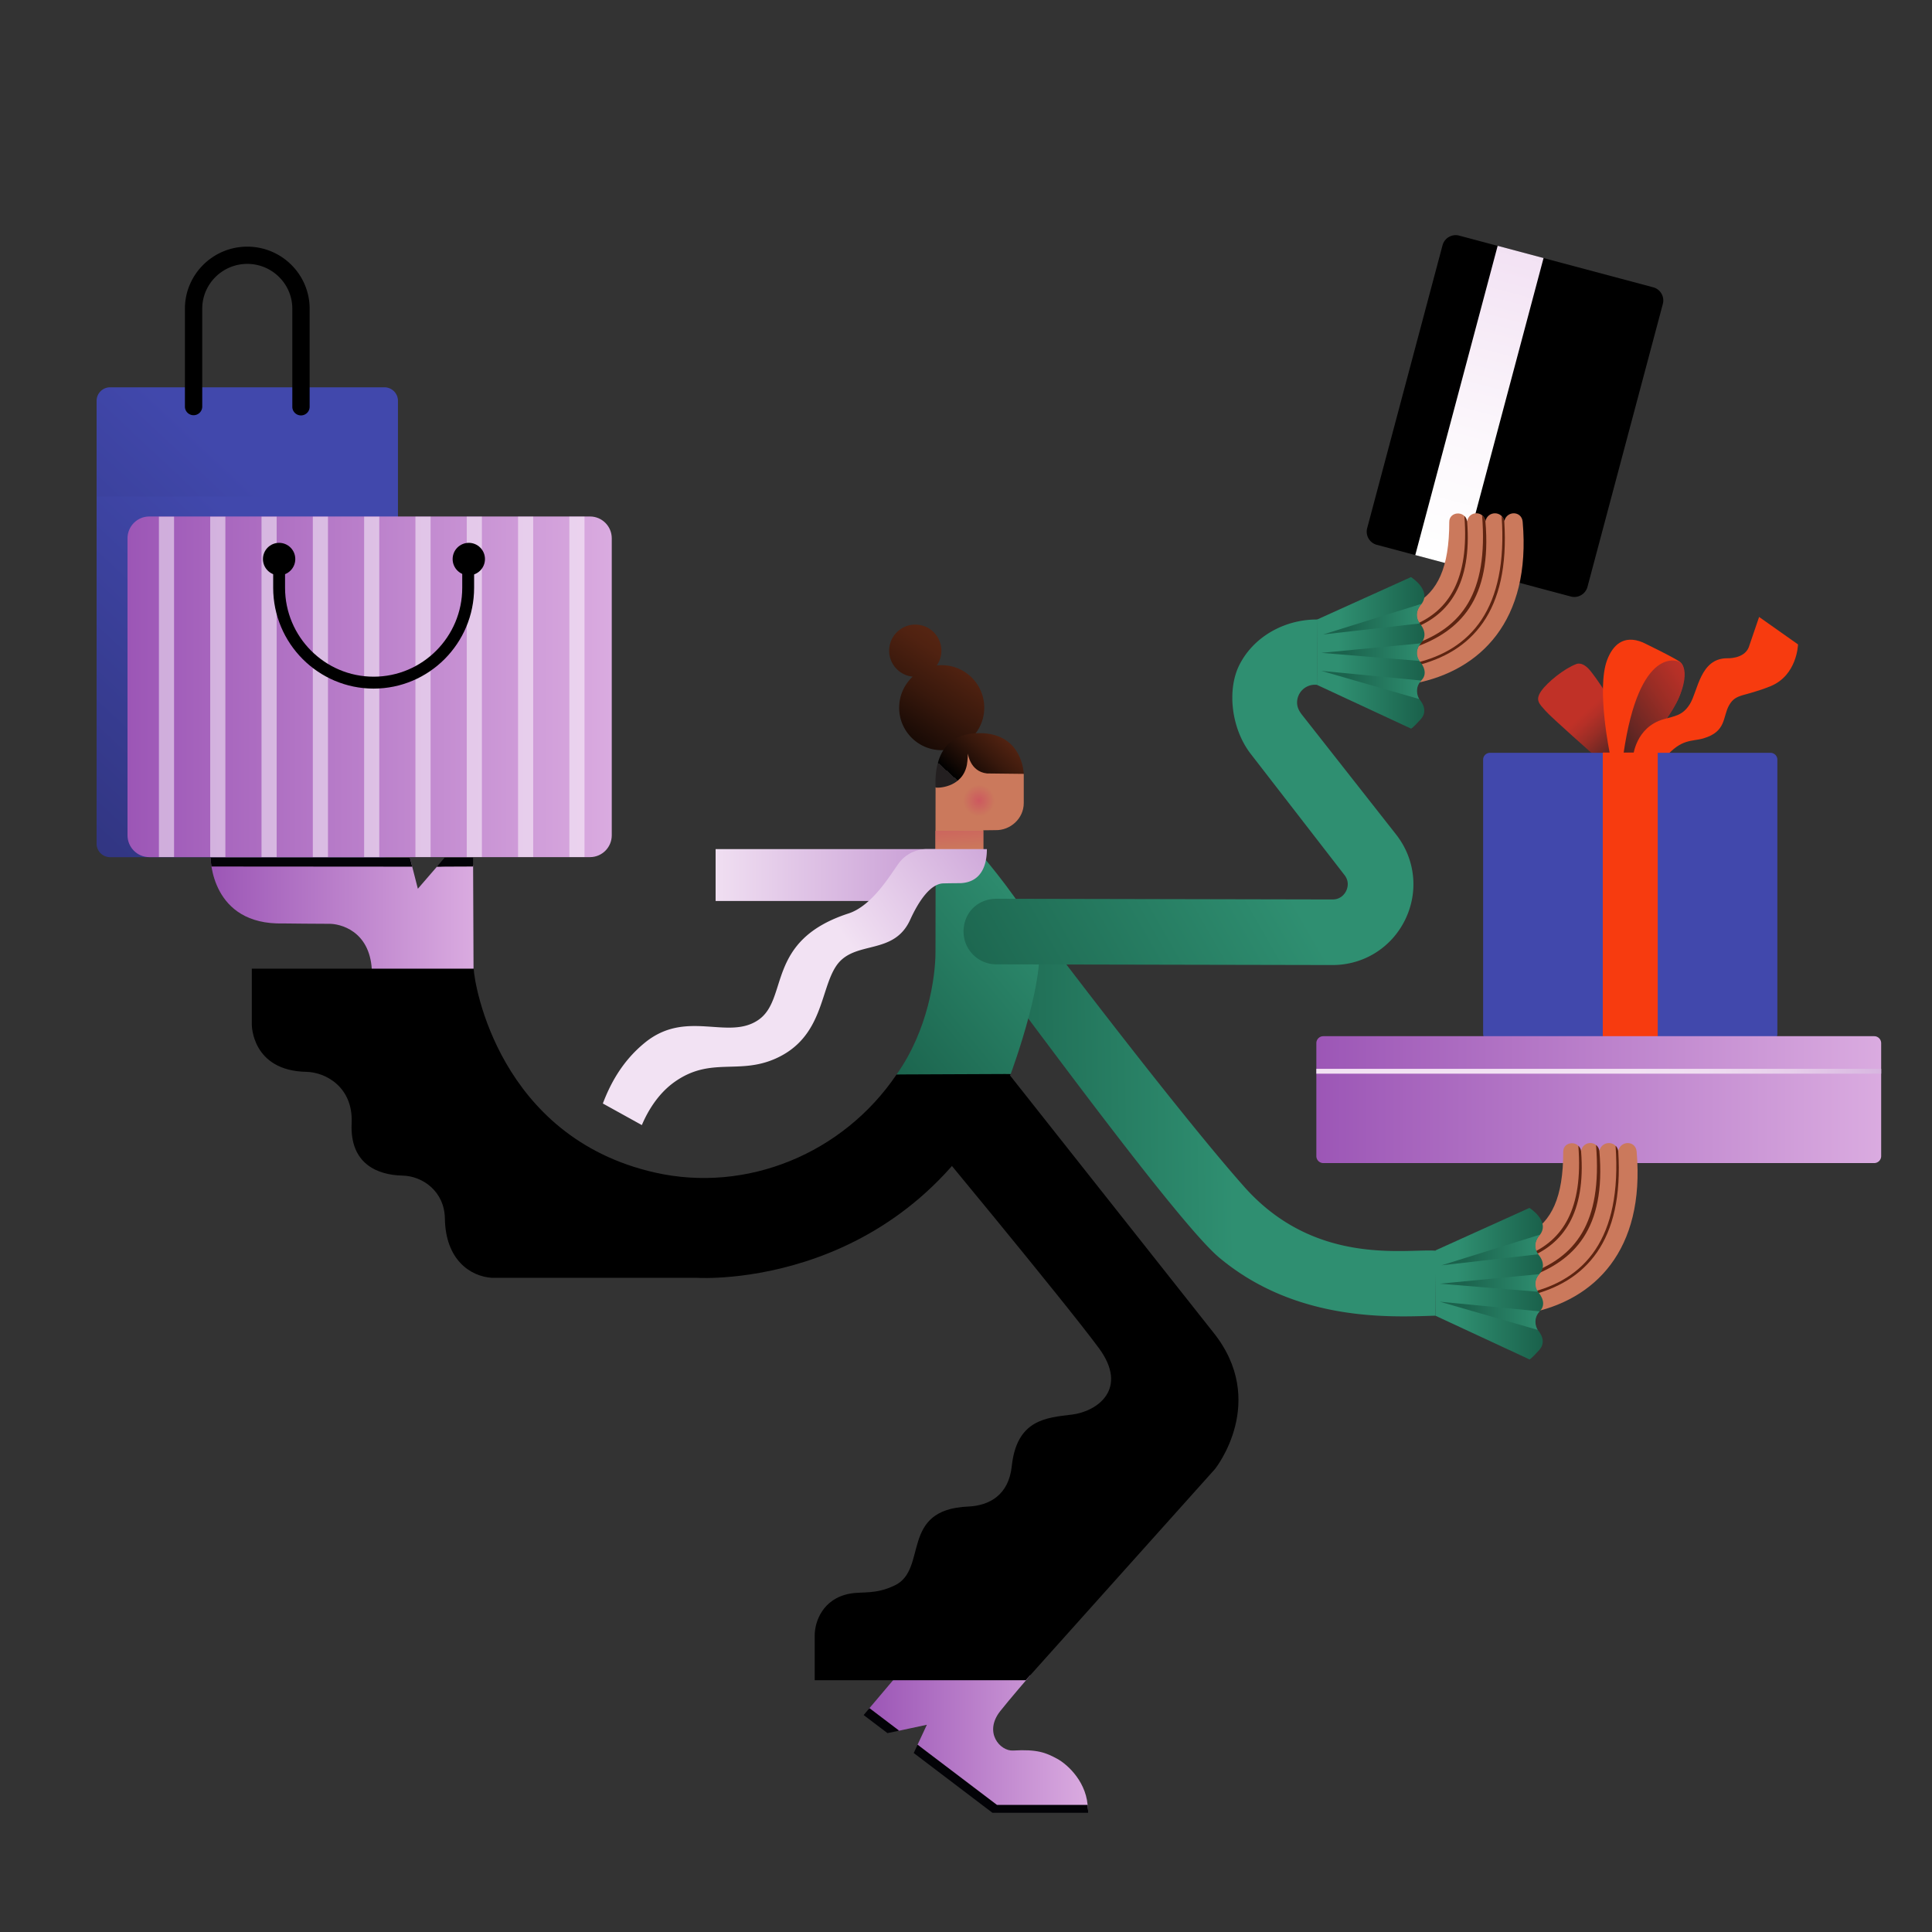 <svg xmlns="http://www.w3.org/2000/svg" viewBox="0 0 3000 3000" width="3000" height="3000"><rect x="0" y="0" width="3000" height="3000" fill="#333333" stroke="none"/><g transform="translate(2303.0 958.0) rotate(0.0 244.5 329.0) scale(3.55 3.545)"><svg width="137.733" height="185.613" viewBox="0 0 137.733 185.613"><linearGradient id="a"><stop offset=".037" stop-color="#231f20"/><stop offset=".071" stop-color="#2c2020"/><stop offset=".31" stop-color="#6b2723"/><stop offset=".512" stop-color="#992d25"/><stop offset=".667" stop-color="#b53027"/><stop offset=".757" stop-color="#c03127"/></linearGradient><linearGradient xmlns:xlink="http://www.w3.org/1999/xlink" id="b" gradientUnits="userSpaceOnUse" x1="66.31" x2="38.237" xlink:href="#a" y1="64.211" y2="33.586"/><linearGradient xmlns:xlink="http://www.w3.org/1999/xlink" id="c" gradientUnits="userSpaceOnUse" x1="44.647" x2="109.688" xlink:href="#a" y1="59.009" y2="14.094"/><path d="M49.038 61.031S29.715 43.927 27.351 41.197c-2.642-3.051-4.793-4.627-1.964-8.721 2.722-3.939 10.218-9.952 15.378-11.847 0 0 2.796-1.434 6.424 3.326 0 0 14.068 17.364 18.408 37.138z" fill="url(#b)"/><path d="M55.448 60.02s-5.942-28.512-1.237-41.096c2.449-6.55 7.198-11.277 15.599-7.783 0 0 14.799 7.133 16.526 8.755 2.975 2.794 1.185 12.402-2.019 17.919-2.722 4.685-8.569 15.508-19.119 22.078z" fill="#f73b0f"/><path d="m61.408 59.87 4.227.306c3.69-2.515 8.928-8.107 14.692-15.761 6.51-8.645 10.077-20.013 6.268-24.243-1.295-1.438-18.309-7.803-25.187 39.698z" fill="url(#c)"/><path d="M65.597 61.094s1.018-12.74 13.331-16.293c4.974-1.435 8.392-1.593 11.541-6.711 3.464-5.629 4.428-19.902 16.146-19.997 0 0 7.453.434 9.556-4.778L120.713 0l17.021 12.029s-.349 13.577-12.067 18.316-15.005 3.091-18.009 8.208c-3.005 5.117-1.041 11.639-11.366 14.652-5.01 1.462-9.478-.047-16.689 8.387z" fill="#f73b0f"/><path d="M125.699 185.613H3a3 3 0 0 1-3-3V62.515a3 3 0 0 1 3-3h122.699a3 3 0 0 1 3 3v120.098a3 3 0 0 1-3 3z" fill="#4148ac"/><path d="M52.331 59.388h24.037v126.224H52.331z" fill="#f73b0f"/></svg></g><g transform="translate(2044.0 1609.0) rotate(0.0 438.5 98.5) scale(3.608 3.604)"><svg width="243.09" height="54.667" viewBox="0 0 243.09 54.667"><linearGradient id="d" gradientUnits="userSpaceOnUse" x1=".006" x2="243.09" y1="27.334" y2="27.334"><stop offset="0" stop-color="#9c56b6"/><stop offset="1" stop-color="#daabe0"/></linearGradient><linearGradient id="e" gradientUnits="userSpaceOnUse" x1="0" x2="380.588" y1="15.11" y2="15.11"><stop offset=".359" stop-color="#f2e2f3"/><stop offset=".44" stop-color="#efddf1"/><stop offset=".533" stop-color="#e7cfeb"/><stop offset=".631" stop-color="#d9b8e1"/><stop offset=".734" stop-color="#c598d3"/><stop offset=".839" stop-color="#ac70c1"/><stop offset=".892" stop-color="#9e58b7"/></linearGradient><path d="M240.09 54.667H3.006a3 3 0 0 1-3-3V3a3 3 0 0 1 3-3H240.09a3 3 0 0 1 3 3v48.667a3 3 0 0 1-3 3z" fill="url(#d)"/><path d="M0 14.065h243.09v2.09H0z" fill="url(#e)"/></svg></g><g transform="translate(2104.0 469.0) rotate(-75.084 248.5 177.0) scale(2.353 2.347)"><svg width="211.207" height="150.839" viewBox="0 0 211.207 150.839"><linearGradient id="f" gradientUnits="userSpaceOnUse" x1=".001" x2="211.207" y1="51.048" y2="51.048"><stop offset="0" stop-color="#fff"/><stop offset=".388" stop-color="#fcf8fc"/><stop offset=".965" stop-color="#f3e3f4"/><stop offset="1" stop-color="#f2e2f3"/></linearGradient><path d="M202.175 150.839H9a9 9 0 0 1-9-9V9a9 9 0 0 1 9-9h193.175a9 9 0 0 1 9 9v132.839a9 9 0 0 1-9 9z"/><path d="M.001 35.336h211.206v31.425H.001z" fill="url(#f)"/></svg></g><g transform="translate(150.0 383.0) rotate(0.0 234.0 435.0) scale(3.512 3.495)"><svg width="133.241" height="248.943" viewBox="0 0 133.241 248.943"><linearGradient id="g" gradientUnits="userSpaceOnUse" x1="152.457" x2="-35.996" y1="64.489" y2="264.778"><stop offset=".315" stop-color="#4148ac"/><stop offset=".874" stop-color="#313581"/></linearGradient><path d="M127.241 248.943H6a6 6 0 0 1-6-6V68.489a6 6 0 0 1 6-6h121.241a6 6 0 0 1 6 6v174.454a6 6 0 0 1-6 6z" fill="url(#g)"/><path d="M90.364 74.978a3.83 3.83 0 0 1-3.829-3.829V27.572c0-10.981-8.934-19.914-19.914-19.914s-19.914 8.933-19.914 19.914v43.576a3.83 3.83 0 0 1-7.658 0V27.572C39.049 12.369 51.417 0 66.621 0s27.572 12.369 27.572 27.572v43.576a3.83 3.83 0 0 1-3.829 3.83z"/></svg></g><g transform="translate(150.0 463.0) rotate(0.0 233.5 434.0) translate(0.0 308.0) scale(3.505 3.487)"><svg width="133.241" height="160.608" viewBox="0 88.335 133.241 160.608"><linearGradient id="h" gradientUnits="userSpaceOnUse" x1="152.457" x2="-35.996" y1="64.489" y2="264.778"><stop offset=".315" stop-color="#4148ac"/><stop offset=".874" stop-color="#313581"/></linearGradient><path d="M127.241 248.943H6a6 6 0 0 1-6-6V68.489a6 6 0 0 1 6-6h121.241a6 6 0 0 1 6 6v174.454a6 6 0 0 1-6 6z" fill="url(#h)"/><path d="M90.364 74.978a3.83 3.83 0 0 1-3.829-3.829V27.572c0-10.981-8.934-19.914-19.914-19.914s-19.914 8.933-19.914 19.914v43.576a3.83 3.83 0 0 1-7.658 0V27.572C39.049 12.369 51.417 0 66.621 0s27.572 12.369 27.572 27.572v43.576a3.83 3.83 0 0 1-3.829 3.83z"/></svg></g><g transform="translate(327.0 797.0) rotate(0.0 1108.0 1009.0) scale(3.925 3.921)"><svg width="564.548" height="514.637" viewBox="0 0 564.548 514.637"><linearGradient id="i"><stop offset="0" stop-color="#9c56b6"/><stop offset="1" stop-color="#daabe0"/></linearGradient><linearGradient xmlns:xlink="http://www.w3.org/1999/xlink" id="m" gradientUnits="userSpaceOnUse" x1="260.309" x2="347.053" xlink:href="#i" y1="486.767" y2="486.767"/><linearGradient xmlns:xlink="http://www.w3.org/1999/xlink" id="n" gradientUnits="userSpaceOnUse" x1=".016" x2="104.038" xlink:href="#i" y1="160.076" y2="160.076"/><linearGradient id="o" gradientUnits="userSpaceOnUse" x1="438.684" x2="268.746" y1="244.54" y2="247.052"><stop offset=".201" stop-color="#2f8f71"/><stop offset=".899" stop-color="#1a614b"/></linearGradient><linearGradient id="j"><stop offset=".201" stop-color="#2f8f71"/><stop offset=".994" stop-color="#1a614b"/></linearGradient><linearGradient xmlns:xlink="http://www.w3.org/1999/xlink" id="p" gradientUnits="userSpaceOnUse" x1="350.731" x2="256.242" xlink:href="#j" y1="138.717" y2="216.926"/><linearGradient id="q" gradientUnits="userSpaceOnUse" x1="450.076" x2="266.63" y1="104.854" y2="209.764"><stop offset=".201" stop-color="#2f8f71"/><stop offset=".877" stop-color="#1a614b"/></linearGradient><linearGradient xmlns:xlink="http://www.w3.org/1999/xlink" id="r" gradientUnits="userSpaceOnUse" x1="437.68" x2="480.324" xlink:href="#j" y1="55.279" y2="55.279"/><linearGradient id="k"><stop offset=".246" stop-color="#1b634d"/><stop offset="1" stop-color="#2e8d6f"/></linearGradient><linearGradient xmlns:xlink="http://www.w3.org/1999/xlink" id="s" gradientUnits="userSpaceOnUse" x1="440.126" x2="479.115" xlink:href="#k" y1="41.928" y2="41.928"/><linearGradient xmlns:xlink="http://www.w3.org/1999/xlink" id="t" gradientUnits="userSpaceOnUse" x1="439.44" x2="478.941" xlink:href="#k" y1="67.998" y2="67.998"/><linearGradient xmlns:xlink="http://www.w3.org/1999/xlink" id="u" gradientUnits="userSpaceOnUse" x1="439.44" x2="478.771" xlink:href="#k" y1="54.991" y2="54.991"/><linearGradient xmlns:xlink="http://www.w3.org/1999/xlink" id="v" gradientUnits="userSpaceOnUse" x1="484.54" x2="527.184" xlink:href="#j" y1="305.099" y2="305.099"/><linearGradient xmlns:xlink="http://www.w3.org/1999/xlink" id="w" gradientUnits="userSpaceOnUse" x1="486.986" x2="525.975" xlink:href="#k" y1="291.748" y2="291.748"/><linearGradient xmlns:xlink="http://www.w3.org/1999/xlink" id="x" gradientUnits="userSpaceOnUse" x1="486.3" x2="525.802" xlink:href="#k" y1="317.817" y2="317.817"/><linearGradient xmlns:xlink="http://www.w3.org/1999/xlink" id="y" gradientUnits="userSpaceOnUse" x1="486.3" x2="525.632" xlink:href="#k" y1="304.811" y2="304.811"/><linearGradient id="z" gradientUnits="userSpaceOnUse" x1="295.38" x2="296.729" y1="119.091" y2="137.963"><stop offset="0" stop-color="#cd585f"/><stop offset=".769" stop-color="#cb795c"/></linearGradient><radialGradient id="A" cx="303.975" cy="113.784" gradientUnits="userSpaceOnUse" r="6.249"><stop offset="0" stop-color="#cd585f"/><stop offset="1" stop-color="#cb795c"/></radialGradient><linearGradient id="l"><stop offset="0" stop-color="#231f20"/><stop offset="0"/><stop offset=".136" stop-color="#130804"/><stop offset=".445" stop-color="#38180c"/><stop offset=".693" stop-color="#502211"/><stop offset=".849" stop-color="#582613"/></linearGradient><linearGradient xmlns:xlink="http://www.w3.org/1999/xlink" id="B" gradientUnits="userSpaceOnUse" x1="267.111" x2="303.983" xlink:href="#l" y1="96.216" y2="42.249"/><linearGradient xmlns:xlink="http://www.w3.org/1999/xlink" id="C" gradientUnits="userSpaceOnUse" x1="297.552" x2="320.893" xlink:href="#l" y1="107.552" y2="81.579"/><linearGradient id="D" gradientUnits="userSpaceOnUse" x1="195.455" x2="374.64" y1="143.266" y2="143.266"><stop offset="0" stop-color="#f2e2f3"/><stop offset="1" stop-color="#9e58b7"/></linearGradient><linearGradient id="E" gradientUnits="userSpaceOnUse" x1="181.103" x2="384.607" y1="224.372" y2="80.735"><stop offset=".359" stop-color="#f2e2f3"/><stop offset="1" stop-color="#9e58b7"/></linearGradient><path d="m271.519 460.337-11.21 13.269 3.698 5.525 7.774 3.127 11.591-2.484-3.699 7.944 30.613 25.669h36.766c0-10.588-7.922-17.856-12.109-20.129-4.387-2.381-7.823-3.851-17.45-3.278-5.141.306-11.718-7.152-5.125-15.571 3.151-4.024 11.945-14.264 11.945-14.264z" fill="url(#m)"/><path d="m267.778 483.084 4.643-.962-11.762-8.93-2.298 2.742zm11.919 4.586-1.52 3.3 31.132 23.667h37.855s-.025-1.319-.193-3.124l-35.871-.004z" fill="#030307"/><path d="m103.857 139.354-14.304.596-7.554 8.751-3.136-12.282H.016s0 26.781 28.753 26.015c0 0 16.175.19 18.025.147 4.303-.101 16.095 2.659 16.99 18.089v3.061h40.254z" fill="url(#n)"/><path d="M78.863 136.42H0s.102 2.068.362 3.473l79.402.058zm24.989-.058-11.277.012-3.022 3.577 14.299-.058z" fill="#030307"/><path d="M278.579 240.653s58.569 70.641 72.772 89.862c12.088 16.359-.731 25.225-10.556 26.423-10.127 1.235-21.863 1.883-23.842 20.488-1.198 11.262-8.746 15.575-17.253 15.935-27.199 1.149-15.815 24.801-28.951 31.187-7.733 3.76-12.744 2.36-17.896 3.319-10.72 1.994-13.853 11.142-13.853 16.53v17.736h83.514l74.874-83.667s21.424-26.78-.893-54.326l-80.724-102.15z"/><path d="M104.09 180.353H16.31v22.16s-.108 18.278 21.632 18.697c7.392.142 18.529 5.869 17.859 20.391-.747 16.165 10.352 20.486 20.122 20.692 7.965.168 16.602 6.241 16.769 17.02.252 16.266 9.983 22.891 18.591 23.465h81.298s84.741 5.547 123.956-80.724c-7.697.033-23.353-7.869-23.353-7.869s-14.44 8.029-21.791 8.061c-21.179 31.343-59.313 47.069-95.645 38.832-61.596-13.965-71.466-74.604-71.658-80.725z"/><path d="m484.843 292.038-.303 25.731c-17.436.551-54.955 2.645-85.573-23.051-14.559-12.219-65.279-81.13-81.578-102.765a12.438 12.438 0 0 1-.856-13.668c4.158-7.338 15.299-8.439 20.7-1.353 19.661 25.79 52.95 68.674 71.694 89.791 28.141 31.7 64.056 24.419 75.916 25.315z" fill="url(#o)"/><path d="M271.392 222.245c12.398-17.432 15.39-38.644 15.39-48.485 0-4.215.043-28.477.043-28.477l.576-9.181h18.29s15.985 18.862 20.916 29.985c5.867 13.236-10.07 55.967-10.07 55.967l-45.145.191z" fill="url(#p)"/><path d="m286.777 136.102 9.084-1.277 9.83 1.349s-.187 5.32-4.111 7.846c-1.188.765-2.718 1.264-4.688 1.264h-10.067z" fill="#fff"/><path d="M521.612 285.361c8.811-4.925 13.534-14.267 13.514-32.55-.005-4.159 6.285-4.667 7.064-.182.694-4.23 6.479-4.354 7.228-.103.996-4.201 6.682-4.102 7.469 0 .976-4.241 6.901-4.152 7.283.252 3.408 39.268-16.732 58.885-42.559 63.967v-31.384z" fill="#cb795c"/><g fill="#5d2411"><path d="M555.836 250.478c2.621 36.9-12.306 53.076-34.226 58.243v1.131c22.266-5.353 37.607-21.268 35.278-57.325-.151-.779-.511-1.558-1.052-2.049z"/><path d="M521.609 301.145v1.308c17.648-6.304 30.532-18.873 27.811-49.923-.172-1.227-.811-1.924-1.316-2.348 2.556 31.283-8.388 44.371-26.495 50.963z"/><path d="M541.105 250.477c1.997 25.234-6.344 37.389-19.495 43.013v1.229c13.256-5.308 22.545-17.279 20.581-42.092-.132-.916-.58-1.69-1.086-2.15z"/></g><path d="M476.526 35.964c8.811-4.925 13.534-14.267 13.514-32.55-.004-4.159 6.285-4.667 7.064-.182.694-4.23 6.479-4.354 7.228-.103.996-4.201 6.682-4.102 7.469 0 .976-4.241 6.901-4.152 7.283.252 3.408 39.268-16.732 58.885-42.559 63.967V35.964z" fill="#cb795c"/><path d="M510.75 1.081c2.621 36.9-12.306 53.076-34.226 58.243v1.131c22.266-5.353 37.607-21.268 35.278-57.325-.151-.78-.51-1.558-1.052-2.049z" fill="#5d2411"/><path d="M476.524 51.748v1.308c17.648-6.304 30.532-18.873 27.811-49.923-.172-1.227-.811-1.924-1.316-2.348 2.555 31.282-8.388 44.371-26.495 50.963z" fill="#5d2411"/><path d="M496.02 1.079c1.997 25.234-6.344 37.389-19.496 43.013v1.229c13.256-5.308 22.545-17.279 20.581-42.092-.131-.915-.579-1.689-1.085-2.15z" fill="#5d2411"/><path d="M469.145 127.389s-36.065-45.948-37.241-47.422-2.069-3.046-2.069-4.997a7.067 7.067 0 0 1 7.067-7.067c.272 0 .514.016.778.046l.266-25.876c-12.761-.118-25.198 6.584-30.938 17.981-4.912 9.753-3.305 25.159 4.502 35.255l37.089 47.968c2.065 2.669 1.133 5.304.636 6.313-.496 1.008-2.011 3.347-5.375 3.347h-.016l-132.95-.273c-7.705.053-12.998 5.787-13.013 12.959-.015 7.173 5.787 13 12.96 13.014l132.948.273h.072c12.272 0 23.256-6.835 28.678-17.85 5.43-11.038 4.13-23.939-3.394-33.671z" fill="url(#q)"/><path d="m437.784 42.071 37.124-16.798s8.187 5.127 4.206 10.58c0 0-3.987 3.881-.642 7.921 2.953 3.567 1.583 6.498.299 7.733-1.695 1.629-2.324 5.008-.547 6.969 1.56 1.721 3.442 5.083.717 7.77-3.042 3-1.273 6.734-.767 7.335.506.602 3.798 4.389.641 7.928-3.156 3.539-3.868 3.778-3.868 3.778L437.68 67.949z" fill="url(#r)"/><path d="m479.115 35.852-38.989 12.151 38.233-4.371c-1.433-1.897-1.759-5.133.756-7.78z" fill="url(#s)"/><path d="M478.174 73.58c-.88-1.279-1.775-4.618.767-7.335l-39.502-3.83z" fill="url(#t)"/><path d="M478.224 58.475c-1.432-2.298-1.273-4.916.547-6.969l-39.331 3.773z" fill="url(#u)"/><path d="m484.645 291.891 37.124-16.798s8.187 5.127 4.206 10.58c0 0-3.987 3.881-.642 7.921 2.953 3.567 1.583 6.499.299 7.733-1.695 1.629-2.324 5.008-.547 6.969 1.56 1.721 3.442 5.083.717 7.77-3.042 3-1.273 6.734-.767 7.335.506.602 3.798 4.389.641 7.928-3.156 3.539-3.868 3.778-3.868 3.778l-37.267-17.337z" fill="url(#v)"/><path d="m525.975 285.672-38.989 12.151 38.233-4.371c-1.432-1.897-1.759-5.133.756-7.78z" fill="url(#w)"/><path d="M525.035 323.4c-.88-1.279-1.774-4.618.767-7.335l-39.502-3.83z" fill="url(#x)"/><path d="M525.085 308.295c-1.432-2.298-1.273-4.916.547-6.969l-39.331 3.773z" fill="url(#y)"/><path d="m286.777 136.102.039-27.542 13.206-16.009 21.679 10.652v11.579c0 6.069-5.259 10.865-11.224 10.704l-4.781.057-.006 10.63-18.913-.071z" fill="#cb795c"/><path d="M286.777 125.772h18.92v10.608h-18.92z" fill="url(#z)"/><circle cx="303.975" cy="113.784" fill="url(#A)" r="6.249"/><path d="M289.246 60.16c-.663 0-1.313.048-1.956.123a10.276 10.276 0 0 0 1.828-5.862c0-5.705-4.625-10.33-10.33-10.33s-10.33 4.625-10.33 10.33c0 5.362 4.086 9.768 9.314 10.278-3.291 3.073-5.36 7.437-5.36 12.294 0 9.297 7.537 16.833 16.833 16.833 9.297 0 16.833-7.537 16.833-16.833.001-9.297-7.536-16.833-16.832-16.833z" fill="url(#B)"/><path d="M286.816 108.561c-.009.341 10.543.479 12.388-8.905.296-1.504.404-4.522.404-4.522s.761 7.141 7.551 7.906l14.543.164s-.381-17.377-19.46-16.059c-17.204 1.188-15.376 19.589-15.426 21.416z" fill="url(#C)"/><path d="M278.143 153.536h-78.347v-20.54h87.136z" fill="url(#D)"/><path d="M283.365 132.996a13.8 13.8 0 0 0-11.119 5.613c-3.098 4.208-10.345 16.773-19.87 19.872-33.103 10.772-23.443 33.965-35.808 42.262-12.004 8.055-28.359-4.445-44.753 8.907-9.44 7.688-13.983 17.137-16.635 24.091l15.435 8.551c1.912-4.564 5.895-12.059 12.855-17.028 14.327-10.229 25.406-2.729 40.135-9.346 18.795-8.444 17.483-27.269 23.971-36.744 7.076-10.333 22.628-3.773 29.189-18.185 3.607-7.923 8.213-14.308 13.155-14.419 3.749-.084 6.764-.084 6.764-.084 7.898-.369 10.432-6.58 10.432-13.488z" fill="url(#E)"/></svg></g><g transform="translate(198.0 802.0) rotate(0.0 376.0 264.5) scale(3.073 3.084)"><svg width="244.695" height="171.51" viewBox="0 0 244.695 171.51"><linearGradient id="F" gradientUnits="userSpaceOnUse" x1="0" x2="244.695" y1="85.755" y2="85.755"><stop offset="0" stop-color="#9c56b6"/><stop offset="1" stop-color="#daabe0"/></linearGradient><path d="M233.695 171.51H11c-6.075 0-11-4.925-11-11V11C0 4.925 4.925 0 11 0h222.695c6.075 0 11 4.925 11 11v149.51c0 6.075-4.925 11-11 11z" fill="url(#F)"/><g fill="#fff" opacity=".5"><path d="M41.79 0h7.658v171.51H41.79zM15.864 0h7.658v171.51h-7.658zm77.777 0h7.658v171.51h-7.658zM67.715 0h7.658v171.51h-7.658zm77.777 0h7.658v171.51h-7.658zm-25.926 0h7.658v171.51h-7.658zm77.777 0h7.658v171.51h-7.658zm-25.926 0h7.658v171.51h-7.658zm51.851 0h7.658v171.51h-7.658z"/></g><circle cx="76.607" cy="21.439" r="8.17"/><circle cx="172.453" cy="21.439" r="8.17"/><path d="M124.373 86.66c-27.992 0-50.766-22.773-50.766-50.766V21.439h6v14.456c0 24.684 20.082 44.766 44.766 44.766s44.766-20.082 44.766-44.766V21.439h6v14.456c-.001 27.992-22.774 50.765-50.766 50.765z"/></svg></g></svg>